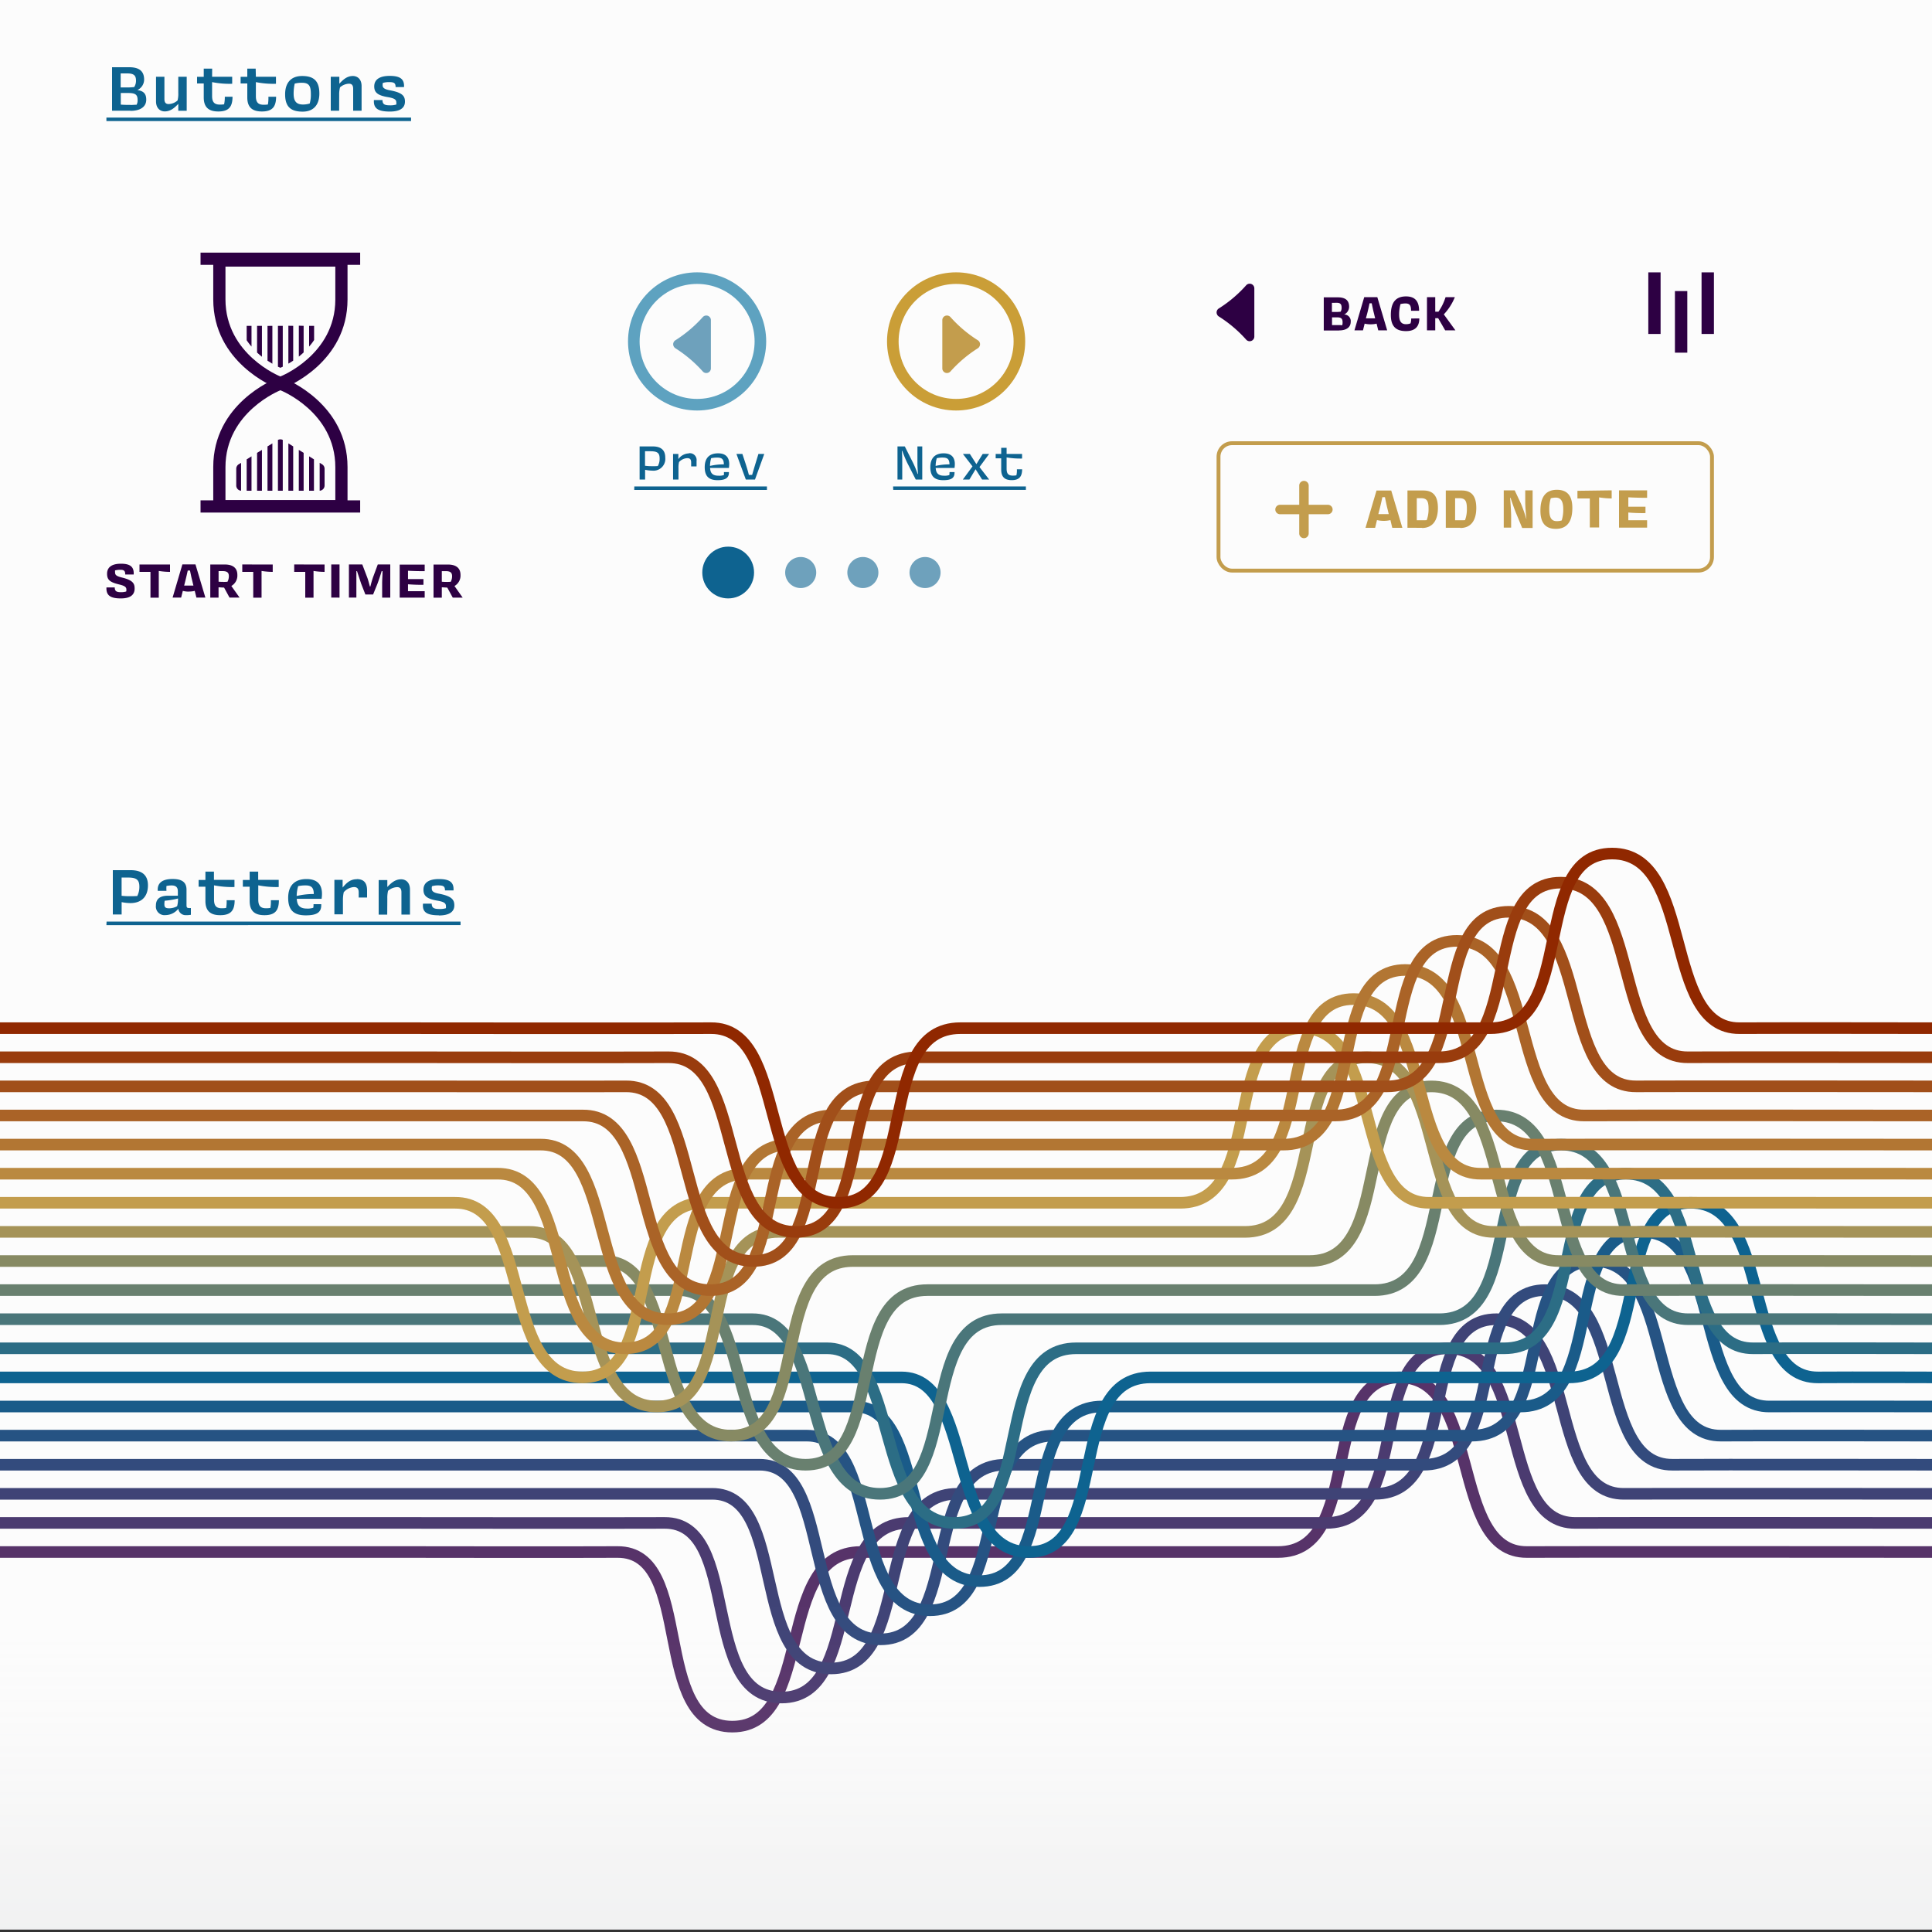 <svg id="Layer_1" data-name="Layer 1" xmlns="http://www.w3.org/2000/svg" xmlns:xlink="http://www.w3.org/1999/xlink" viewBox="0 0 500 500"><rect x="0" y="0" width="500" height="500" fill="#333333" stroke="none"/><defs><style>.cls-1{fill:#fcfcfc;}.cls-2{fill:#0e6390;}.cls-10,.cls-11,.cls-12,.cls-13,.cls-14,.cls-15,.cls-16,.cls-17,.cls-18,.cls-19,.cls-20,.cls-21,.cls-22,.cls-23,.cls-24,.cls-25,.cls-26,.cls-27,.cls-28,.cls-3,.cls-4,.cls-6,.cls-9{fill:none;}.cls-4{stroke:#ca9e37;}.cls-10,.cls-11,.cls-12,.cls-13,.cls-14,.cls-15,.cls-16,.cls-17,.cls-18,.cls-19,.cls-20,.cls-21,.cls-22,.cls-23,.cls-24,.cls-25,.cls-26,.cls-27,.cls-28,.cls-4,.cls-6{stroke-width:3px;}.cls-5{fill:#c39d4d;}.cls-6{stroke:#5ea2c0;}.cls-7{fill:#6ea1bc;}.cls-8{fill:#2d0043;}.cls-22,.cls-9{stroke:#c39d4d;}.cls-10{stroke:#573369;}.cls-10,.cls-11,.cls-12,.cls-13,.cls-14,.cls-15,.cls-16,.cls-17,.cls-18,.cls-19,.cls-20,.cls-21,.cls-22,.cls-23,.cls-24,.cls-25,.cls-26,.cls-27,.cls-28{stroke-miterlimit:10;}.cls-11{stroke:#4b3b70;}.cls-12{stroke:#3f4376;}.cls-13{stroke:#334b7d;}.cls-14{stroke:#265383;}.cls-15{stroke:#1a5b89;}.cls-16{stroke:#0e6390;}.cls-17{stroke:#2c6d85;}.cls-18{stroke:#4a767a;}.cls-19{stroke:#69806f;}.cls-20{stroke:#878a63;}.cls-21{stroke:#a59358;}.cls-23{stroke:#ba8940;}.cls-24{stroke:#b27633;}.cls-25{stroke:#aa6327;}.cls-26{stroke:#a14f1a;}.cls-27{stroke:#993c0d;}.cls-28{stroke:#902800;}.cls-29{fill:url(#linear-gradient);}</style><linearGradient id="linear-gradient" x1="-520.32" y1="499.57" x2="-519.45" y2="499.57" gradientTransform="matrix(0, -133, -500, 0, 250035.2, -68672)" gradientUnits="userSpaceOnUse"><stop offset="0" stop-color="#363940" stop-opacity="0.09"/><stop offset="0.47" stop-color="#aeb0b2" stop-opacity="0.08"/><stop offset="1" stop-color="#fff" stop-opacity="0"/></linearGradient></defs><g id="Group_887" data-name="Group 887"><path id="Path_403" data-name="Path 403" class="cls-1" d="M0-.62H500v500H0Z"/></g><g id="Group_888" data-name="Group 888"><path id="Path_588" data-name="Path 588" class="cls-2" d="M32.93,19c1.82,0,2.27.62,2.27,1.92a3,3,0,0,1-.47,1.61c-.5.06-1,.09-1.5.1h-2V19C31.88,19,32.42,19,32.93,19Zm.83,9.69c2.64,0,4.09-1.11,4.09-2.89,0-1.54-.7-2.25-2.29-2.5a3,3,0,0,0,1.74-2.69c0-2.08-1.14-3.21-3.85-3.21H29V28.65h4.75Zm.05-1.54c-.86,0-1.71,0-2.55-.08v-3c.73,0,1.37,0,1.95,0,1.93,0,2.4.5,2.4,1.84a2.39,2.39,0,0,1-.26,1.2c-.54,0-1.07.06-1.54.06Zm12.33,1.52h2.18V19.86H46.14V24a6.8,6.8,0,0,1-.19,2,3.63,3.63,0,0,1-2.31.93c-.77,0-1.09-.45-1.09-1.31V19.86H40.38v6.36c0,1.86,1.13,2.61,2.25,2.61,1.41,0,2.44-.8,3.51-1.95Zm8.77-10.91H52.73v2.12H51v1.72h1.73v3.63c0,2.81,1.6,3.62,3.77,3.62,2.78,0,3.66-1.28,3.68-3.81h-2A8.85,8.85,0,0,1,58,27a6.9,6.9,0,0,1-1.11.07c-1.58,0-2-.84-2-2.25V21.25a22.7,22.7,0,0,0,5.2.43V19.86h-5.2Zm11.26,0H64v2.12H62.27v1.72H64v3.63c0,2.81,1.6,3.62,3.78,3.62,2.77,0,3.66-1.28,3.68-3.81h-2a8.85,8.85,0,0,1-.13,2,6.9,6.9,0,0,1-1.11.07c-1.58,0-2-.84-2-2.25V21.25a22.7,22.7,0,0,0,5.2.43V19.86h-5.2Zm7.62,6.66c0,3.42,1.69,4.47,4.54,4.47s4.32-1.8,4.32-4.69c0-3.46-1.67-4.54-4.49-4.53S73.79,21.4,73.79,24.4Zm4.34-3c1.93,0,2.32.9,2.32,3a7.91,7.91,0,0,1-.3,2.37,5.88,5.88,0,0,1-1.72.26c-2,0-2.44-1.18-2.44-2.87a12.05,12.05,0,0,1,.28-2.54A7.26,7.26,0,0,1,78.13,21.42Zm9.65,3.13A7.13,7.13,0,0,1,88,22.6a3.74,3.74,0,0,1,2.31-.94c.77,0,1.09.45,1.09,1.32v5.67h2.18V22.28c0-1.85-1.13-2.61-2.25-2.61-1.41,0-2.44.81-3.51,2V19.86H85.6v8.79h2.17Zm13.12,4.32c2.59,0,3.9-.9,3.9-2.57,0-1.41-.6-2.31-3.78-2.91-1.76-.3-2-.79-2-1.37a2.6,2.6,0,0,1,.06-.56,5.61,5.61,0,0,1,1.63-.21c1.32,0,1.67.28,1.67,1.28h2.18c.11-2-.9-2.89-3.71-2.89-2.58,0-4,.93-4,2.72,0,1.5.8,2.31,3.43,2.76,2,.32,2.29.75,2.29,1.44a2.63,2.63,0,0,1,0,.49,5.09,5.09,0,0,1-1.65.21c-1.43,0-1.93-.3-1.93-1.37H96.77C96.63,28,97.74,28.87,100.9,28.87ZM27.54,30.43h78.84v.9H27.54Z"/><g id="Group_768" data-name="Group 768"><path id="Path_595" data-name="Path 595" class="cls-2" d="M237,124.11h1.68v-8.58h-1.25v4.25c0,.87.08,2,.15,2.87h-.1a25.53,25.53,0,0,0-1.13-2.77l-2.19-4.35h-1.89v8.58h1.23v-4.2c0-1,0-2.26-.1-3.21h.12a31.55,31.55,0,0,0,1.23,3Zm7-5.69c1.29,0,1.7.5,1.73,1.76a15.56,15.56,0,0,0-3.59.4,7.49,7.49,0,0,1,.3-2,7.55,7.55,0,0,1,1.57-.17Zm.32,4.69c-1.67,0-2.09-.84-2.16-2h4.87a8.26,8.26,0,0,0,.08-1c0-1.77-.92-2.79-2.88-2.79-2.34,0-3.46,1.32-3.46,3.58,0,2.5,1.22,3.37,3.35,3.37s2.91-.6,2.91-1.93a.43.43,0,0,0,0-.16h-1.29a7.07,7.07,0,0,1-.05.76,3.69,3.69,0,0,1-1.36.17Zm9.85,1H256l-2.51-3.24,2.5-3.39h-1.67l-1.63,2.64L251,117.48h-1.8l2.48,3.22-2.5,3.41h1.7l1.6-2.67Zm6.34-8.22h-1.4v1.59h-1.43v1.14h1.43v2.89c0,2.15,1.14,2.75,2.74,2.75,2,0,2.66-1,2.68-2.8h-1.36a5.49,5.49,0,0,1-.13,1.56,5.62,5.62,0,0,1-.92.07c-1.33,0-1.61-.7-1.61-1.83v-2.88a21,21,0,0,0,4,.29v-1.19h-4Zm-29.38,10H265.5v.9H231.17Z"/><g id="Group_759" data-name="Group 759"><g id="Ellipse_8" data-name="Ellipse 8"><circle class="cls-3" cx="247.44" cy="88.36" r="17.88"/><circle class="cls-4" cx="247.44" cy="88.36" r="16.38"/></g><path id="Path_296" data-name="Path 296" class="cls-5" d="M253.08,90.12a33.52,33.52,0,0,0-7.09,6,1.21,1.21,0,0,1-1.7.13,1.19,1.19,0,0,1-.42-.91V82.86a1.19,1.19,0,0,1,1.21-1.2,1.21,1.21,0,0,1,.91.41,33.28,33.28,0,0,0,7.09,6,1.2,1.2,0,0,1,.37,1.65A1.09,1.09,0,0,1,253.08,90.12Z"/></g></g><g id="Group_767" data-name="Group 767"><path id="Path_596" data-name="Path 596" class="cls-2" d="M168.79,120.65a14.51,14.51,0,0,1-1.86-.11v-3.76c.5,0,1,0,1.41,0,1.86,0,2.37.5,2.37,1.9a3.71,3.71,0,0,1-.47,1.93A11.76,11.76,0,0,1,168.79,120.65Zm0,1.15a3.07,3.07,0,0,0,3.38-2.7,3.75,3.75,0,0,0,0-.67c0-1.86-1-2.9-3.29-2.9h-3.35v8.58h1.42v-2.53a9.53,9.53,0,0,0,1.84.22Zm9.5-4.46a3.44,3.44,0,0,0-2.73,1.48v-1.34h-1.37v6.63h1.4v-3a5.71,5.71,0,0,1,.15-1.54,3.1,3.1,0,0,1,2.13-1c.76,0,1,.39,1,1.13v1h1.4v-1.4a1.76,1.76,0,0,0-1.51-2,2.09,2.09,0,0,0-.5,0Zm7.32,1.08c1.29,0,1.7.5,1.73,1.76a15.5,15.5,0,0,0-3.59.4,7.11,7.11,0,0,1,.3-2A7.45,7.45,0,0,1,185.59,118.42Zm.32,4.69c-1.68,0-2.09-.84-2.16-2h4.87a8.26,8.26,0,0,0,.08-1c0-1.77-.92-2.79-2.88-2.79-2.34,0-3.46,1.31-3.46,3.58,0,2.5,1.22,3.37,3.35,3.37,2,0,2.91-.6,2.91-1.93a.43.43,0,0,0,0-.16h-1.29a7.07,7.07,0,0,1,0,.76,3.69,3.69,0,0,1-1.36.17Zm9.46,1,2.4-6.63h-1.51l-.77,2.51c-.3,1-.6,2-.86,2.92h-.84c-.25-1-.53-1.94-.86-2.94l-.82-2.49h-1.54l2.43,6.63Zm-31.23,1.79h34.32v.9H164.14Z"/><g id="Group_760" data-name="Group 760"><g id="Ellipse_61" data-name="Ellipse 61"><circle class="cls-3" cx="180.41" cy="88.36" r="17.88"/><circle class="cls-6" cx="180.41" cy="88.36" r="16.38"/></g><path id="Path_298" data-name="Path 298" class="cls-7" d="M174.78,90.12a33.77,33.77,0,0,1,7.09,6,1.2,1.2,0,0,0,2.11-.78V82.86a1.19,1.19,0,0,0-1.2-1.2,1.21,1.21,0,0,0-.91.41,33.52,33.52,0,0,1-7.09,6,1.2,1.2,0,0,0-.38,1.65A1.22,1.22,0,0,0,174.78,90.12Z"/></g></g><g id="Timer"><path id="Path_594" data-name="Path 594" class="cls-8" d="M31.25,154.87c2.46,0,3.59-.9,3.59-2.56,0-1.29-.43-2.16-3.3-2.85-1.51-.37-1.76-.71-1.76-1.34a2.83,2.83,0,0,1,0-.5,5.9,5.9,0,0,1,1.33-.16c1,0,1.3.28,1.3,1.22H34.6c.11-1.93-.82-2.79-3.3-2.79s-3.59,1-3.59,2.59.73,2.19,3.06,2.76c1.61.38,1.94.74,1.94,1.36a1.54,1.54,0,0,1-.05.48,4.52,4.52,0,0,1-1.32.18c-1.2,0-1.64-.26-1.64-1.23H27.55C27.45,154,28.45,154.87,31.25,154.87Zm4.85-8.78V148h2.84v6.68h2.15v-6.92A18.58,18.58,0,0,0,44,148v-1.9Zm12.76,7a6.16,6.16,0,0,0,1.54-.17l.43,1.73h2.32l-2.56-8.58H47.2l-2.53,8.58h2.21l.43-1.73A6.24,6.24,0,0,0,48.86,153.11Zm-.86-2.9c.21-.84.41-1.73.59-2.54h.58c.17.81.34,1.7.56,2.54l.33,1.36h-2.4Zm9.82.4a10.37,10.37,0,0,1-1.25-.05v-2.74c.33,0,.67,0,1,0,1.19,0,1.66.36,1.66,1.33a3.09,3.09,0,0,1-.36,1.43C58.4,150.59,58.11,150.61,57.82,150.61Zm.09,1.49H58l1.4,2.57H62l-2.13-3a3.11,3.11,0,0,0,1.56-2.86c0-1.67-1-2.7-3.29-2.7H54.42v8.58h2.14V152c.46,0,.92.06,1.35.06Zm4.79-6V148h2.84v6.68h2.15v-6.92a18.58,18.58,0,0,0,2.89.24v-1.9Zm13.44,0V148H79v6.68h2.14v-6.92A18.68,18.68,0,0,0,84,148v-1.9Zm11.73,8.58v-8.58H85.73v8.58ZM92.23,151c0-1,0-2.2,0-3.19h.17c.32,1,.66,2,1.07,3.25l1.09,2.79h2l1.11-2.74c.42-1.13.8-2.28,1.1-3.3H99c0,1-.1,2.16-.1,3.19v3.66H101v-8.58H97.77l-1.23,3.32a24.6,24.6,0,0,0-.68,2.37h-.14c-.23-.87-.48-1.79-.67-2.3l-1.29-3.39H90.3v8.58h1.93Zm11.21,3.66h6.47V153h-4.32v-1.79c1.3.1,2.62.16,4,.13v-1.47h-4v-2.16c1.44.08,2.87.11,4.32.11v-1.7h-6.47Zm12.16-4.06a10.62,10.62,0,0,1-1.26-.05v-2.74c.33,0,.67,0,1,0,1.19,0,1.66.36,1.66,1.33a3.08,3.08,0,0,1-.35,1.43C116.17,150.59,115.89,150.61,115.6,150.61Zm.08,1.49h.09l1.4,2.57h2.57l-2.12-3a3.11,3.11,0,0,0,1.56-2.86c0-1.67-1-2.7-3.29-2.7H112.2v8.58h2.14V152c.46,0,.92.06,1.35.06Z"/><g id="Group_608" data-name="Group 608"><path id="Path_277" data-name="Path 277" class="cls-8" d="M72.57,101s14.21,5.59,14.21,19.9v8.53H58.35v-8.53c0-14.31,14.22-19.9,14.22-19.9m0-3.4L71.41,98c-.66.26-16.22,6.56-16.22,22.84v11.69H89.94V120.88C89.94,104.6,74.38,98.3,73.72,98l-1.16-.46Z"/><path id="Path_278" data-name="Path 278" class="cls-8" d="M86.78,69v8.53c0,14.32-14.22,19.9-14.22,19.9S58.35,91.8,58.35,77.48V69H86.78m3.16-3.16H55.19V77.48c0,16.28,15.55,22.58,16.22,22.84l1.15.46,1.16-.46c.66-.26,16.22-6.56,16.22-22.84V65.79Z"/><g id="Group_602" data-name="Group 602"><g id="Group_595" data-name="Group 595"><path id="Path_279" data-name="Path 279" class="cls-8" d="M65.09,84.33v5.36a15.42,15.42,0,0,1-1.25-1.64V84.33Z"/></g><g id="Group_596" data-name="Group 596"><path id="Path_280" data-name="Path 280" class="cls-8" d="M67.79,84.33v8c-.42-.33-.84-.69-1.26-1.09V84.33Z"/></g><g id="Group_597" data-name="Group 597"><path id="Path_281" data-name="Path 281" class="cls-8" d="M70.49,84.33v9.8q-.58-.33-1.26-.78v-9Z"/></g><g id="Group_598" data-name="Group 598"><path id="Path_282" data-name="Path 282" class="cls-8" d="M73.18,84.33V94.91c-.39.18-.62.27-.62.27l-.63-.27V84.33Z"/></g><g id="Group_599" data-name="Group 599"><path id="Path_283" data-name="Path 283" class="cls-8" d="M75.88,84.33v9c-.45.3-.86.57-1.25.78v-9.8Z"/></g><g id="Group_600" data-name="Group 600"><path id="Path_284" data-name="Path 284" class="cls-8" d="M78.58,84.33v6.88c-.41.39-.83.75-1.24,1.08v-8Z"/></g><g id="Group_601" data-name="Group 601"><path id="Path_285" data-name="Path 285" class="cls-8" d="M81.29,84.33V88A14.39,14.39,0,0,1,80,89.69V84.33Z"/></g></g><g id="Group_603" data-name="Group 603"><rect id="Rectangle_518" data-name="Rectangle 518" class="cls-8" x="51.9" y="65.38" width="41.31" height="3.16"/></g><g id="Group_604" data-name="Group 604"><rect id="Rectangle_519" data-name="Rectangle 519" class="cls-8" x="51.9" y="129.49" width="41.31" height="3.16"/></g><g id="Group_607" data-name="Group 607"><g id="Group_605" data-name="Group 605"><path id="Path_286" data-name="Path 286" class="cls-8" d="M62.39,119.78V127a1.35,1.35,0,0,1-1.25-1.35V121.3a1.36,1.36,0,0,1,.63-1.14Z"/></g><path id="Path_287" data-name="Path 287" class="cls-8" d="M63.84,118.88l1.25-.78V127H63.84Z"/><path id="Path_288" data-name="Path 288" class="cls-8" d="M66.53,117.2l1.26-.77V127H66.53Z"/><path id="Path_289" data-name="Path 289" class="cls-8" d="M69.23,115.53l1.26-.78V127H69.23Z"/><path id="Path_290" data-name="Path 290" class="cls-8" d="M73.18,113.85V127H71.93V113.86A1.35,1.35,0,0,1,73.18,113.85Z"/><path id="Path_291" data-name="Path 291" class="cls-8" d="M74.63,114.75l1.25.78V127H74.63Z"/><path id="Path_292" data-name="Path 292" class="cls-8" d="M77.33,116.43l1.25.77V127H77.33Z"/><path id="Path_293" data-name="Path 293" class="cls-8" d="M80,118.1l1.25.78V127H80Z"/><g id="Group_606" data-name="Group 606"><path id="Path_294" data-name="Path 294" class="cls-8" d="M84,121.3v4.36A1.36,1.36,0,0,1,82.73,127v-7.23l.61.38A1.35,1.35,0,0,1,84,121.3Z"/></g></g></g></g><g id="Group_763" data-name="Group 763"><g id="Rectangle_545" data-name="Rectangle 545"><rect class="cls-9" x="315.35" y="114.7" width="127.71" height="32.97" rx="3.5"/></g><g id="Group_656" data-name="Group 656"><path id="Path_598" data-name="Path 598" class="cls-5" d="M358.1,134.8a7.26,7.26,0,0,0,1.74-.2l.48,2h2.61l-2.88-9.65h-3.81l-2.85,9.65h2.49l.48-2A7.94,7.94,0,0,0,358.1,134.8Zm-1-3.27c.24-.95.46-1.95.66-2.86h.66c.19.91.38,1.91.62,2.86l.37,1.53h-2.7Zm11,3.11c-.5,0-1,0-1.44,0v-5.71c.37,0,.73,0,1.05,0,1.61,0,2,.74,2,2.8a8.07,8.07,0,0,1-.48,2.88A8.82,8.82,0,0,1,368.13,134.64Zm-.08,2c2.6,0,4.11-1.77,4.11-5.18,0-2.95-1.11-4.52-3.74-4.52h-4.14v9.65h0C365,136.58,367,136.6,368.05,136.6Zm10-2c-.5,0-1,0-1.44,0v-5.71c.38,0,.73,0,1.05,0,1.61,0,2,.74,2,2.8a8.07,8.07,0,0,1-.48,2.88A8.82,8.82,0,0,1,378,134.64Zm-.08,2c2.6,0,4.12-1.77,4.12-5.18,0-2.95-1.11-4.52-3.75-4.52h-4.14v9.65h0c.69,0,2.69,0,3.75,0Zm16,0h2.7V126.9h-1.91v3c0,1.13.15,3,.31,4.38H395a36.51,36.51,0,0,0-1.41-4L392,126.9h-2.83v9.65h1.91v-2.9c0-1.17-.14-3.39-.27-4.81h.11c.4,1.19,1,2.9,1.4,3.88Zm8.7.23c3,0,4.28-2,4.28-5.41s-1.53-4.7-4-4.7c-3,0-4.26,2-4.26,5.41s1.53,4.7,4,4.7Zm.24-2c-1.45,0-1.93-1.05-1.93-3a9.59,9.59,0,0,1,.39-2.91,4.74,4.74,0,0,1,1.3-.18c1.38,0,1.93,1.07,1.93,3a9.22,9.22,0,0,1-.4,2.91,4.3,4.3,0,0,1-1.28.18Zm5.36-7.85V129h3.2v7.51h2.41v-7.79a20.87,20.87,0,0,0,3.25.28V126.9ZM419,136.55h7.27v-1.91h-4.86v-2a43.71,43.71,0,0,0,4.44.15v-1.66h-4.44v-2.43c1.63.1,3.24.13,4.86.13V126.9H419Z"/><g id="Group_655" data-name="Group 655"><path id="Rectangle_543" data-name="Rectangle 543" class="cls-5" d="M344.88,131.86h0a1.22,1.22,0,0,1-1.22,1.22H331.27a1.22,1.22,0,0,1-1.22-1.22h0a1.22,1.22,0,0,1,1.22-1.22h12.39A1.22,1.22,0,0,1,344.88,131.86Z"/><path id="Rectangle_544" data-name="Rectangle 544" class="cls-5" d="M337.46,139.28h0a1.22,1.22,0,0,1-1.22-1.22V125.67a1.22,1.22,0,0,1,1.22-1.22h0a1.22,1.22,0,0,1,1.23,1.22v12.39A1.23,1.23,0,0,1,337.46,139.28Z"/></g></g></g><g id="menu_button" data-name="menu button"><g id="Group_614" data-name="Group 614"><rect id="Rectangle_524" data-name="Rectangle 524" class="cls-8" x="426.58" y="70.49" width="3.18" height="15.94"/></g><g id="Group_615" data-name="Group 615"><rect id="Rectangle_525" data-name="Rectangle 525" class="cls-8" x="433.47" y="75.33" width="3.2" height="15.94"/></g><g id="Group_616" data-name="Group 616"><rect id="Rectangle_526" data-name="Rectangle 526" class="cls-8" x="440.36" y="70.49" width="3.2" height="15.94"/></g></g><g id="Group_770" data-name="Group 770"><g id="Group_697" data-name="Group 697"><path id="Path_597" data-name="Path 597" class="cls-8" d="M345.93,78.36c1,0,1.28.41,1.28,1.3a2,2,0,0,1-.25,1,6.24,6.24,0,0,1-1,.07h-1.26V78.38Zm.63,7.15c1.93,0,3-.85,3-2.2a1.71,1.71,0,0,0-1.49-1.91h-.21a2.24,2.24,0,0,0,1.29-2c0-1.59-.87-2.45-2.93-2.45h-3.63v8.58c1.5,0,3,0,4,0Zm-.08-1.38c-.59,0-1.17,0-1.75,0v-2l1.29,0c1.14,0,1.44.36,1.44,1.33a2,2,0,0,1-.11.73C347,84.13,346.74,84.13,346.48,84.13Zm8.24-.2a6.22,6.22,0,0,0,1.54-.17l.43,1.73H359l-2.55-8.58h-3.39l-2.53,8.58h2.21l.43-1.73A6.24,6.24,0,0,0,354.72,83.93Zm-.86-2.9c.21-.84.41-1.73.58-2.54H355c.17.81.34,1.7.56,2.54l.33,1.36h-2.4Zm11.35,1.39a3.64,3.64,0,0,1-.17,1.27,3.07,3.07,0,0,1-1.2.21c-1.36,0-1.75-1-1.75-2.51a10.27,10.27,0,0,1,.36-2.7,5.86,5.86,0,0,1,1.25-.16c1.15,0,1.48.5,1.48,1.9h2.08c0-2.6-1.18-3.72-3.39-3.72-2.76,0-3.92,1.7-3.92,4.81s1.5,4.17,3.93,4.17c2.15,0,3.44-1,3.44-3.27Zm8.8,3.07h2.65l-3-4.13a14.28,14.28,0,0,0,2.85-4.45h-2.4a13.83,13.83,0,0,1-1.84,3.76h-.83V76.91h-2.14v8.58h2.14V82.35h.76Z"/><path id="Path_298-2" data-name="Path 298-2" class="cls-8" d="M315.41,81.89a33.23,33.23,0,0,1,7.09,6,1.2,1.2,0,0,0,1.7.12,1.19,1.19,0,0,0,.42-.91V74.62a1.21,1.21,0,0,0-1.21-1.2,1.22,1.22,0,0,0-.91.42,33,33,0,0,1-7.09,6,1.21,1.21,0,0,0-.37,1.66A1.09,1.09,0,0,0,315.41,81.89Z"/></g></g><g id="Group_771" data-name="Group 771"><circle id="Ellipse_4" data-name="Ellipse 4" class="cls-2" cx="188.45" cy="148.17" r="6.7"/><circle id="Ellipse_5" data-name="Ellipse 5" class="cls-7" cx="207.22" cy="148.17" r="4.02"/><circle id="Ellipse_6" data-name="Ellipse 6" class="cls-7" cx="223.31" cy="148.17" r="4.02"/><circle id="Ellipse_7" data-name="Ellipse 7" class="cls-7" cx="239.4" cy="148.17" r="4.02"/></g></g><g id="Group_889" data-name="Group 889"><g id="Group_524" data-name="Group 524"><path id="Path_73" data-name="Path 73" class="cls-10" d="M500.12,401.66s-95.15-.07-104.94,0c-20.25.14-11.52-45.19-32.95-45.19s-9.05,45.19-31.5,45.19h-108c-22.45,0-11.77,45.19-33.2,45.19s-9.5-45.33-29.74-45.19c-9.8.07-55.7,0-55.7,0H-11.09"/><path id="Path_74" data-name="Path 74" class="cls-11" d="M500.12,394.13s-82.6-.07-92.39,0c-20.24.14-11.51-45.19-33-45.19s-9,45.19-31.5,45.19H235.19c-22.45,0-11.48,45.19-32.92,45.19S192,394,172,394.13c-9.8.06-68,0-68,0H-8.62"/><path id="Path_75" data-name="Path 75" class="cls-12" d="M500.12,386.6s-70-.07-79.83,0c-20.25.14-11.52-45.19-33-45.19s-9,45.19-31.5,45.19H247.7c-22.45,0-11.2,45.19-32.63,45.19s-11-45.28-30.81-45.19c-9.79,0-80.22,0-80.22,0H-8.62"/><path id="Path_76" data-name="Path 76" class="cls-13" d="M500.12,379.07s-57.48-.07-67.28,0c-20.24.14-11.51-45.19-32.95-45.19s-9,45.19-31.5,45.19H260.22c-22.45,0-10.92,45.19-32.35,45.19s-11.7-45.26-31.35-45.19c-9.79,0-92.48,0-92.48,0H-6.15"/><path id="Path_77" data-name="Path 77" class="cls-14" d="M500.12,371.54s-44.92-.07-54.72,0c-20.24.14-11.51-45.19-32.95-45.19s-9,45.19-31.5,45.19H272.73c-22.45,0-10.63,45.19-32.06,45.19s-12.43-45.24-31.88-45.19c-9.8,0-104.75,0-104.75,0H-9.6"/><path id="Path_78" data-name="Path 78" class="cls-15" d="M500.12,364s-32.37-.06-42.16,0c-20.25.14-11.52-45.18-32.95-45.18S416,364,393.51,364H285.24c-22.45,0-10.34,45.19-31.78,45.19S240.31,364,221.05,364c-9.8,0-117,0-117,0H-3.67"/><path id="Path_79" data-name="Path 79" class="cls-16" d="M500.12,356.47s-19.81-.07-29.61,0c-20.24.14-11.51-45.19-32.95-45.19s-9,45.19-31.5,45.19H297.76c-22.46,0-10.07,45.19-31.5,45.19s-13.89-45.19-32.95-45.19H-4.17"/><path id="Path_80" data-name="Path 80" class="cls-17" d="M500.12,348.94s-36.59-.07-46.38,0c-20.25.14-11.52-45.19-32.95-45.19s-9.05,45.19-31.5,45.19H278.5c-22.45,0-10.06,45.19-31.5,45.19s-13.69-45.21-32.95-45.19H-5.65"/><path id="Path_81" data-name="Path 81" class="cls-18" d="M500.12,341.41s-53.36-.07-63.16,0c-20.24.14-11.51-45.19-32.95-45.19s-9,45.19-31.5,45.19H259.24c-22.45,0-10.06,45.19-31.5,45.19s-13.5-45.24-33-45.19H-7.14"/><path id="Path_82" data-name="Path 82" class="cls-19" d="M500.12,333.88s-70.14-.07-79.93,0c-20.25.14-11.52-45.19-32.95-45.19s-9.05,45.19-31.5,45.19H240c-22.45,0-10.06,45.19-31.5,45.19s-13.3-45.23-33-45.19H-9.12"/><path id="Path_83" data-name="Path 83" class="cls-20" d="M500.12,326.35s-86.91-.07-96.71,0c-20.24.14-11.51-45.19-33-45.19s-9,45.19-31.5,45.19H220.73c-22.45,0-10.06,45.19-31.5,45.19s-13.1-45.24-32.95-45.19H-13.57"/><path id="Path_84" data-name="Path 84" class="cls-21" d="M500.12,318.81s-103.69-.06-113.48,0c-20.25.14-11.52-45.18-32.95-45.18s-9.05,45.18-31.5,45.18H201.48C179,318.81,191.41,364,170,364s-12.9-45.24-32.95-45.19H-10.11"/><path id="Path_85" data-name="Path 85" class="cls-22" d="M500.12,311.28s-120.47-.07-130.26,0c-20.24.14-11.51-45.19-32.95-45.19s-9.05,45.19-31.5,45.19H182.22c-22.45,0-10.06,45.19-31.5,45.19s-12.7-45.33-32.95-45.19H-12.08"/><path id="Path_86" data-name="Path 86" class="cls-23" d="M500.12,303.75s-107.07-.07-116.87,0c-20.24.14-11.51-45.19-32.95-45.19s-9,45.19-31.5,45.19H193.27c-22.45,0-10.06,45.19-31.5,45.19s-12.7-45.33-33-45.19H-14.56"/><path id="Path_87" data-name="Path 87" class="cls-24" d="M500.12,296.22s-93.68-.07-103.48,0c-20.24.14-11.51-45.19-32.95-45.19s-9,45.19-31.5,45.19H204.32c-22.45,0-10.06,45.19-31.5,45.19s-12.71-45.33-32.95-45.19c-3.27,0-35.84,0-35.84,0H-14.06"/><path id="Path_88" data-name="Path 88" class="cls-25" d="M500.12,288.69s-80.29-.07-90.08,0c-20.24.14-11.51-45.19-33-45.19s-9,45.19-31.5,45.19H215.37c-22.45,0-10.06,45.19-31.5,45.19s-12.71-45.33-33-45.19c-4.9,0-46.89,0-46.89,0H-18"/><path id="Path_89" data-name="Path 89" class="cls-26" d="M500.12,281.15s-66.89-.06-76.69,0c-20.24.14-11.51-45.18-32.95-45.18s-9,45.18-31.5,45.18H226.42c-22.45,0-10.06,45.19-31.5,45.19S182.21,281,162,281.15c-6.53.05-57.94,0-57.94,0H-19"/><path id="Path_90" data-name="Path 90" class="cls-27" d="M500.12,273.62s-53.5-.06-63.29,0c-20.25.14-11.52-45.19-32.95-45.19s-9.05,45.19-31.5,45.19H237.47c-22.45,0-10.06,45.19-31.5,45.19S193.26,273.48,173,273.62c-8.16.06-69,0-69,0H-18.52"/><path id="Path_91" data-name="Path 91" class="cls-28" d="M500.12,266.09s-40.11-.06-49.9,0c-20.24.14-11.51-45.19-33-45.19s-9,45.19-31.5,45.19H248.52c-22.45,0-10.06,45.19-31.5,45.19s-12.71-45.33-33-45.19c-9.79.07-80,0-80,0H-20"/></g></g><path id="Path_665" data-name="Path 665" class="cls-2" d="M33.69,231.94a18.34,18.34,0,0,1-2.22-.11v-4.72c.6,0,1.17,0,1.74,0,2.18,0,2.86.65,2.86,2.39a5.21,5.21,0,0,1-.55,2.39Q34.6,231.94,33.69,231.94Zm.05,1.78c2.9,0,4.55-1.7,4.55-4.6,0-2.47-1.36-3.92-4.49-3.92H29.2v11.46h2.28v-3.19A12.22,12.22,0,0,0,33.74,233.72Zm14.59,3.13a7.74,7.74,0,0,0,1.07-.1V235a3,3,0,0,1-.52,0c-.51,0-.61-.26-.61-.74v-4c0-2-1.26-2.78-3.61-2.78-2.65,0-4,1.05-3.83,3.07h2.25a8.84,8.84,0,0,1,0-1.26,6.41,6.41,0,0,1,1.31-.14c1.22,0,1.64.56,1.64,1.55v1.11H43.5c-2.4,0-3.15,1.09-3.15,2.54a2.23,2.23,0,0,0,1.95,2.48,2.35,2.35,0,0,0,.53,0,4.28,4.28,0,0,0,3.32-1.65,1.89,1.89,0,0,0,2.12,1.65Zm-4.54-1.78c-1,0-1.25-.3-1.25-1.09a5.12,5.12,0,0,1,.08-.87,21.25,21.25,0,0,0,3.45-.58v0a6.9,6.9,0,0,1-.23,2A4.35,4.35,0,0,1,43.79,235.07Zm11.58-9.5H53.16v2.16H51.4v1.75h1.76v3.69c0,2.86,1.62,3.68,3.83,3.68,2.83,0,3.72-1.3,3.74-3.87H58.65a8.58,8.58,0,0,1-.13,2,7.08,7.08,0,0,1-1.13.08c-1.6,0-2-.86-2-2.29v-3.65a24,24,0,0,0,5.29.44v-1.86H55.37Zm11.45,0H64.61v2.16H62.85v1.75h1.76v3.69c0,2.86,1.62,3.68,3.83,3.68,2.83,0,3.73-1.3,3.74-3.87H70.1a8.58,8.58,0,0,1-.13,2,7.08,7.08,0,0,1-1.13.08c-1.6,0-2-.86-2-2.29v-3.65a24,24,0,0,0,5.29.44v-1.86H66.82Zm12.25,3.57c1.57,0,2.12.63,2.14,2.23a18.88,18.88,0,0,0-4.43.51,9.22,9.22,0,0,1,.39-2.55A9.28,9.28,0,0,1,79.07,229.14Zm.37,6c-2,0-2.54-1-2.64-2.52h6.43a9.36,9.36,0,0,0,.1-1.3c0-2.42-1.24-3.82-4-3.82-3.18,0-4.75,1.8-4.75,4.87,0,3.36,1.66,4.52,4.56,4.52s4-.8,4-2.65V234h-2c0,.32,0,.63-.07.94a5.47,5.47,0,0,1-1.7.21Zm12.92-7.6c-1.55,0-2.52.74-3.69,2.16v-2H86.54v8.93h2.21v-3.58a9.59,9.59,0,0,1,.21-2.14,3.84,3.84,0,0,1,2.63-1.34c.9,0,1.24.46,1.24,1.4v1.31H95v-1.85c0-2.1-1-2.92-2.68-2.92Zm7.88,5a7.82,7.82,0,0,1,.19-2,3.78,3.78,0,0,1,2.35-.95c.78,0,1.11.45,1.11,1.33v5.77h2.21v-6.47c0-1.89-1.14-2.66-2.29-2.66-1.43,0-2.48.82-3.57,2v-1.8H98v8.94h2.21Zm13.34,4.38c2.63,0,4-.91,4-2.61,0-1.43-.61-2.35-3.84-3-1.79-.3-2-.8-2-1.39a1.81,1.81,0,0,1,.06-.57,5.19,5.19,0,0,1,1.66-.21c1.33,0,1.7.28,1.7,1.3h2.21c.12-2.05-.91-2.94-3.78-2.94-2.61,0-4,.95-4,2.76,0,1.53.82,2.35,3.49,2.81,2,.32,2.33.76,2.33,1.47a4.21,4.21,0,0,1,0,.5,5,5,0,0,1-1.68.21c-1.45,0-2-.31-2-1.39h-2.25C109.24,236,110.37,236.88,113.58,236.88Zm-86,1.59h91.61v.91H27.54Z"/><rect id="Rectangle_641" data-name="Rectangle 641" class="cls-29" y="366.38" width="500" height="133"/></svg>
